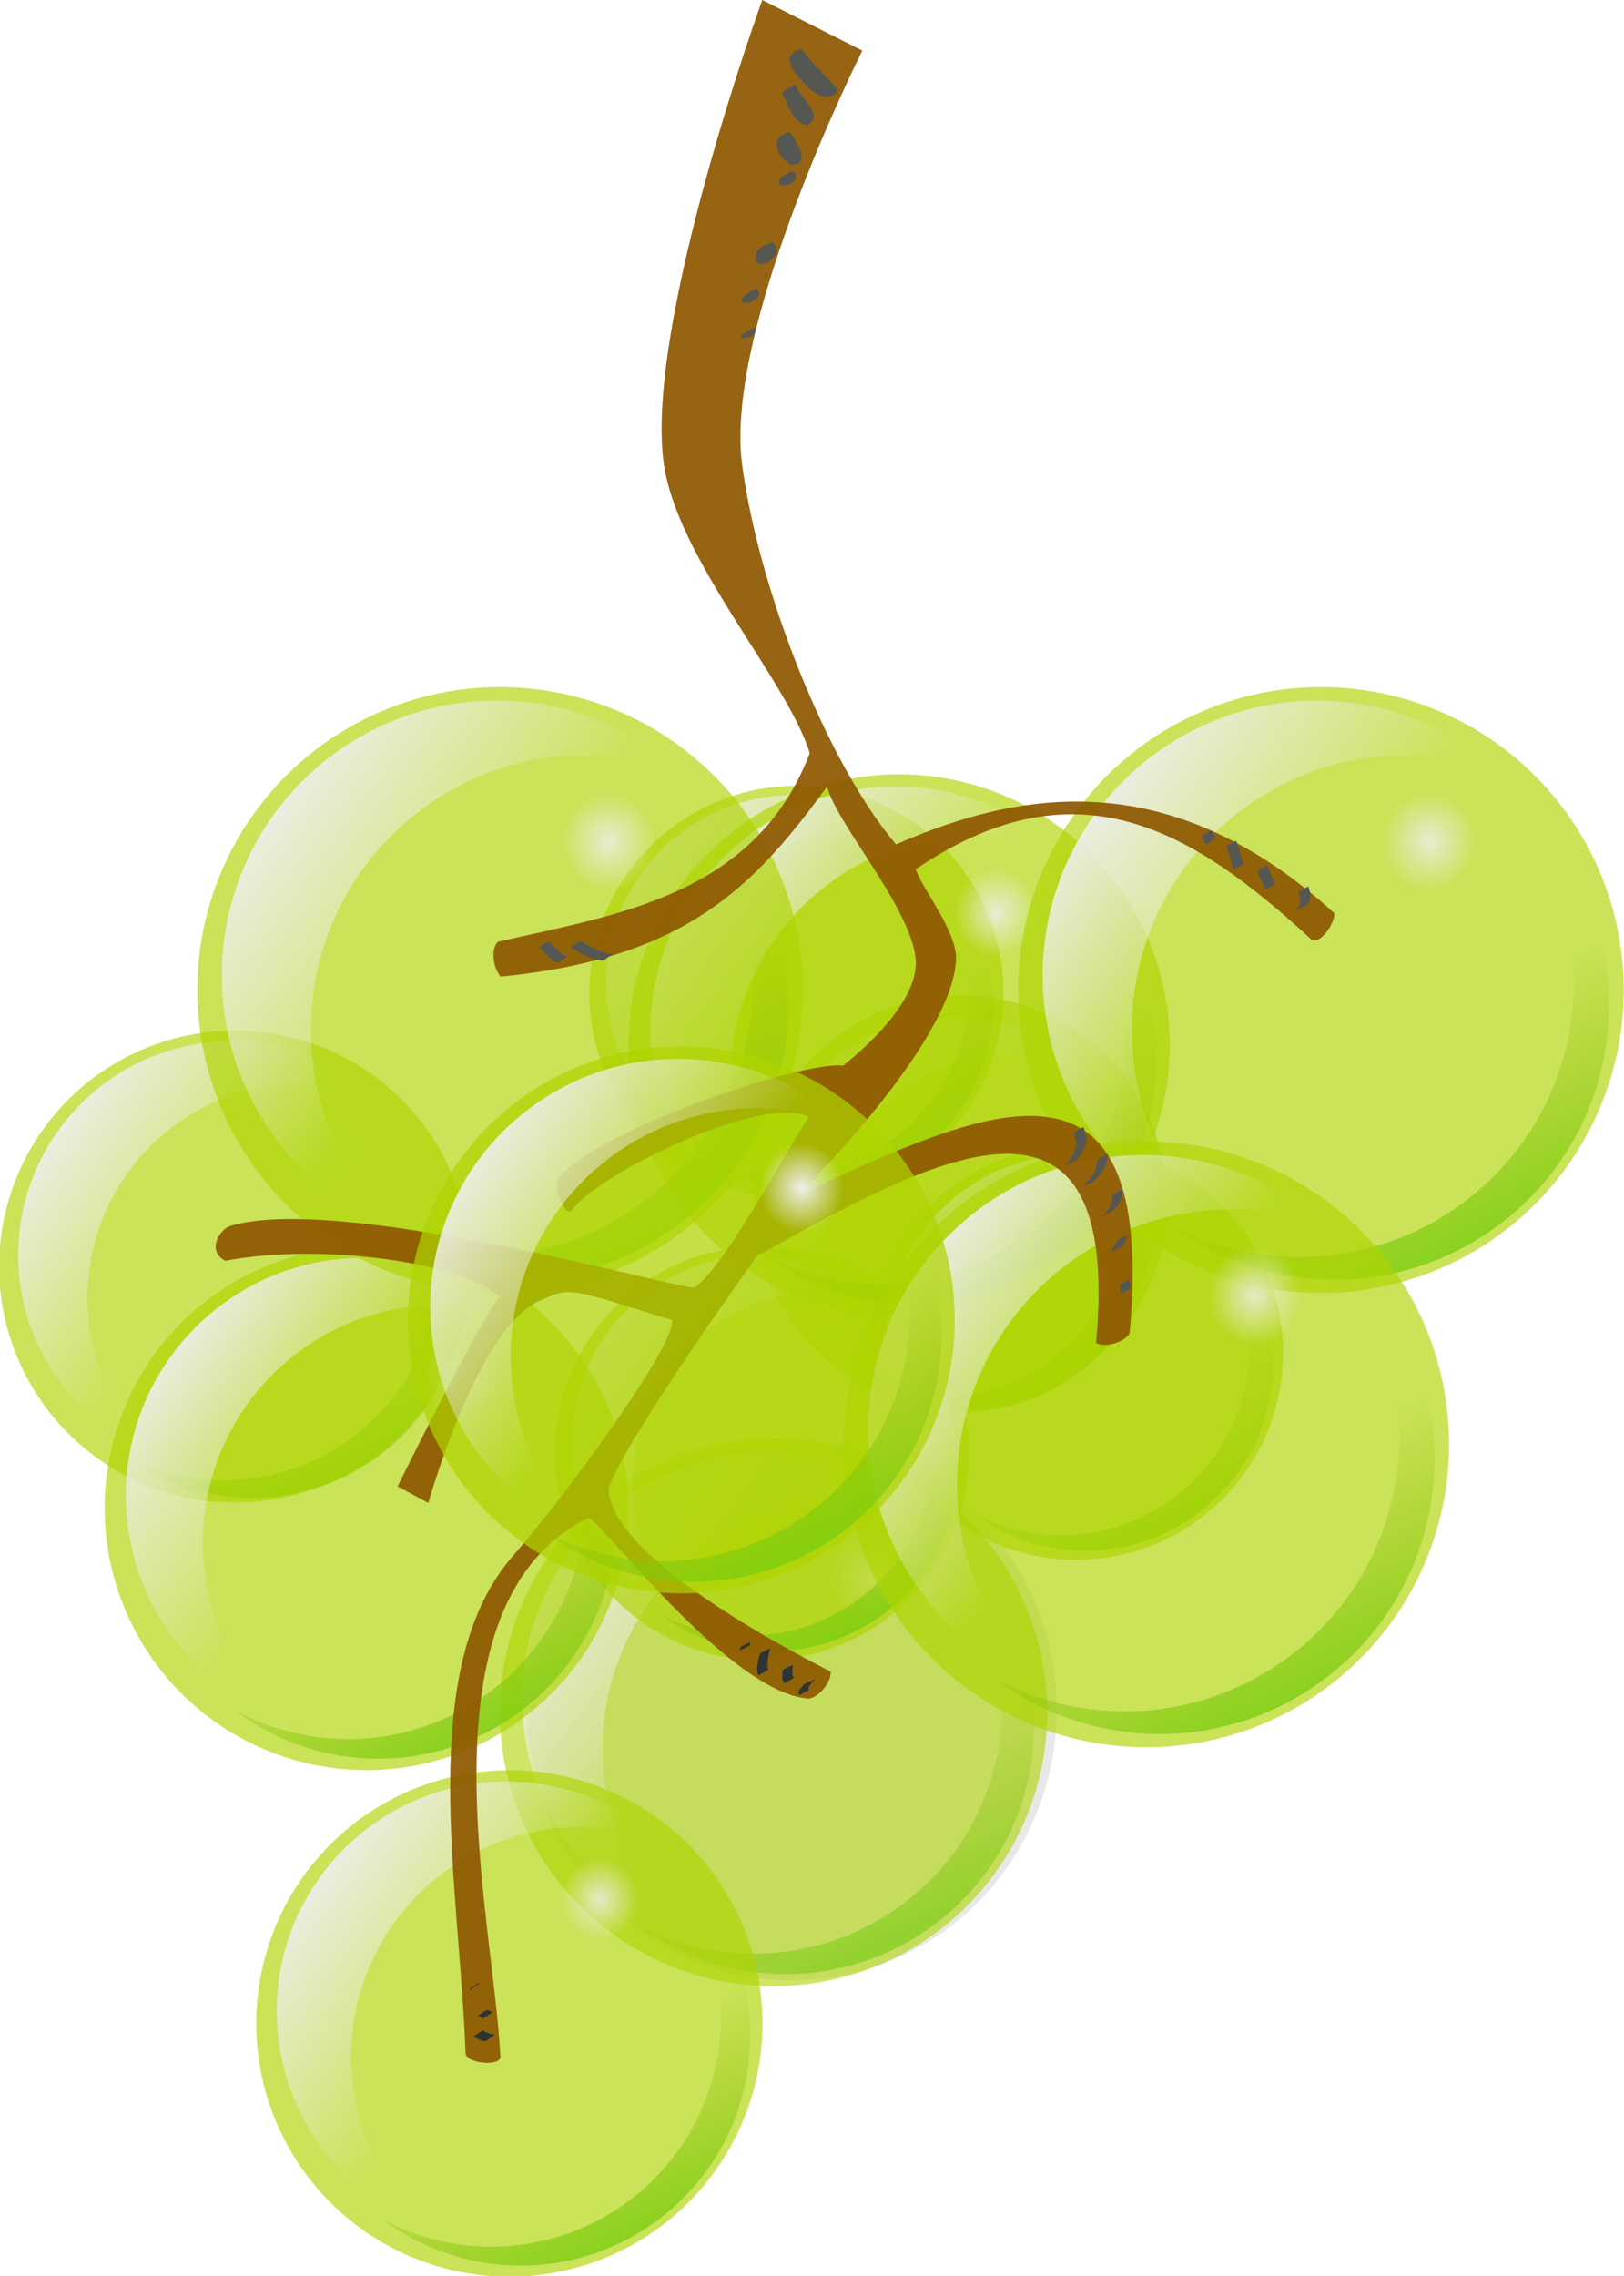 <?xml version="1.0" encoding="UTF-8"?>
<svg
   xmlns:dc="http://purl.org/dc/elements/1.1/"
   xmlns:cc="http://creativecommons.org/ns#"
   xmlns:rdf="http://www.w3.org/1999/02/22-rdf-syntax-ns#"
   xmlns:svg="http://www.w3.org/2000/svg"
   xmlns="http://www.w3.org/2000/svg"
   xmlns:xlink="http://www.w3.org/1999/xlink"
   xmlns:sodipodi="http://sodipodi.sourceforge.net/DTD/sodipodi-0.dtd"
   xmlns:inkscape="http://www.inkscape.org/namespaces/inkscape"
   width="557.903"
   height="781.494"
   id="svg3305"
   sodipodi:version="0.32"
   inkscape:version="0.46"
   version="1.0"
   sodipodi:docname="grapes_green.svg"
   inkscape:output_extension="org.inkscape.output.svg.inkscape"
   inkscape:export-filename="/home/roger/mis-dibujos/open/uploaded/grapes_green.png"
   inkscape:export-xdpi="60"
   inkscape:export-ydpi="60">
  <defs
     id="defs3">
    <radialGradient
       inkscape:collect="always"
       xlink:href="#linearGradient9695"
       id="radialGradient10091"
       gradientUnits="userSpaceOnUse"
       gradientTransform="matrix(1,0,0,1.062,0,-9.085)"
       cx="-306"
       cy="145.362"
       fx="-306"
       fy="145.362"
       r="16" />
    <linearGradient
       inkscape:collect="always"
       xlink:href="#linearGradient9814"
       id="linearGradient10089"
       gradientUnits="userSpaceOnUse"
       gradientTransform="translate(-0.755,0.755)"
       x1="-287.563"
       y1="817.067"
       x2="-330.636"
       y2="724.196" />
    <linearGradient
       inkscape:collect="always"
       xlink:href="#linearGradient4892"
       id="linearGradient10087"
       gradientUnits="userSpaceOnUse"
       gradientTransform="translate(-208.293,-394.636)"
       x1="-238.254"
       y1="1034.704"
       x2="-157.404"
       y2="1093.891" />
    <linearGradient
       inkscape:collect="always"
       xlink:href="#linearGradient9814"
       id="linearGradient10317"
       gradientUnits="userSpaceOnUse"
       gradientTransform="translate(-0.755,0.755)"
       x1="-287.563"
       y1="817.067"
       x2="-330.636"
       y2="724.196" />
    <linearGradient
       inkscape:collect="always"
       xlink:href="#linearGradient4892"
       id="linearGradient10315"
       gradientUnits="userSpaceOnUse"
       gradientTransform="translate(-208.293,-394.636)"
       x1="-238.254"
       y1="1034.704"
       x2="-157.404"
       y2="1093.891" />
    <linearGradient
       inkscape:collect="always"
       xlink:href="#linearGradient9814"
       id="linearGradient10313"
       gradientUnits="userSpaceOnUse"
       gradientTransform="translate(-0.755,0.755)"
       x1="-287.563"
       y1="817.067"
       x2="-330.636"
       y2="724.196" />
    <linearGradient
       inkscape:collect="always"
       xlink:href="#linearGradient4892"
       id="linearGradient10311"
       gradientUnits="userSpaceOnUse"
       gradientTransform="translate(-208.293,-394.636)"
       x1="-238.254"
       y1="1034.704"
       x2="-157.404"
       y2="1093.891" />
    <linearGradient
       inkscape:collect="always"
       xlink:href="#linearGradient9814"
       id="linearGradient10309"
       gradientUnits="userSpaceOnUse"
       gradientTransform="translate(-0.755,0.755)"
       x1="-287.563"
       y1="817.067"
       x2="-330.636"
       y2="724.196" />
    <linearGradient
       inkscape:collect="always"
       xlink:href="#linearGradient4892"
       id="linearGradient10307"
       gradientUnits="userSpaceOnUse"
       gradientTransform="translate(-208.293,-394.636)"
       x1="-238.254"
       y1="1034.704"
       x2="-157.404"
       y2="1093.891" />
    <linearGradient
       inkscape:collect="always"
       xlink:href="#linearGradient9814"
       id="linearGradient10305"
       gradientUnits="userSpaceOnUse"
       gradientTransform="translate(-0.755,0.755)"
       x1="-287.563"
       y1="817.067"
       x2="-330.636"
       y2="724.196" />
    <linearGradient
       inkscape:collect="always"
       xlink:href="#linearGradient4892"
       id="linearGradient10303"
       gradientUnits="userSpaceOnUse"
       gradientTransform="matrix(0.64,0,0,0.64,-88.386,-218.416)"
       x1="-238.254"
       y1="1034.704"
       x2="-157.404"
       y2="1093.891" />
    <radialGradient
       inkscape:collect="always"
       xlink:href="#linearGradient9695"
       id="radialGradient9903"
       gradientUnits="userSpaceOnUse"
       gradientTransform="matrix(1,0,0,1.062,0,-9.085)"
       cx="-306"
       cy="145.362"
       fx="-306"
       fy="145.362"
       r="16" />
    <linearGradient
       inkscape:collect="always"
       xlink:href="#linearGradient9814"
       id="linearGradient9901"
       gradientUnits="userSpaceOnUse"
       gradientTransform="translate(-0.755,0.755)"
       x1="-287.563"
       y1="817.067"
       x2="-330.636"
       y2="724.196" />
    <linearGradient
       inkscape:collect="always"
       xlink:href="#linearGradient4892"
       id="linearGradient9899"
       gradientUnits="userSpaceOnUse"
       gradientTransform="translate(-208.293,-394.636)"
       x1="-238.254"
       y1="1034.704"
       x2="-157.404"
       y2="1093.891" />
    <linearGradient
       inkscape:collect="always"
       xlink:href="#linearGradient9814"
       id="linearGradient10121"
       gradientUnits="userSpaceOnUse"
       gradientTransform="translate(-0.755,0.755)"
       x1="-287.563"
       y1="817.067"
       x2="-330.636"
       y2="724.196" />
    <linearGradient
       inkscape:collect="always"
       xlink:href="#linearGradient4892"
       id="linearGradient10119"
       gradientUnits="userSpaceOnUse"
       gradientTransform="translate(-208.293,-394.636)"
       x1="-238.254"
       y1="1034.704"
       x2="-157.404"
       y2="1093.891" />
    <radialGradient
       inkscape:collect="always"
       xlink:href="#linearGradient9695"
       id="radialGradient10123"
       gradientUnits="userSpaceOnUse"
       gradientTransform="matrix(1,0,0,1.062,0,-9.085)"
       cx="-306"
       cy="145.362"
       fx="-306"
       fy="145.362"
       r="16" />
    <radialGradient
       inkscape:collect="always"
       xlink:href="#linearGradient9695"
       id="radialGradient9881"
       gradientUnits="userSpaceOnUse"
       gradientTransform="matrix(1,0,0,1.062,0,-9.085)"
       cx="-306"
       cy="145.362"
       fx="-306"
       fy="145.362"
       r="16" />
    <linearGradient
       inkscape:collect="always"
       xlink:href="#linearGradient9814"
       id="linearGradient9879"
       gradientUnits="userSpaceOnUse"
       gradientTransform="translate(-0.755,0.755)"
       x1="-287.563"
       y1="817.067"
       x2="-330.636"
       y2="724.196" />
    <linearGradient
       inkscape:collect="always"
       xlink:href="#linearGradient4892"
       id="linearGradient9877"
       gradientUnits="userSpaceOnUse"
       gradientTransform="translate(-208.293,-394.636)"
       x1="-238.254"
       y1="1034.704"
       x2="-157.404"
       y2="1093.891" />
    <radialGradient
       inkscape:collect="always"
       xlink:href="#linearGradient9695"
       id="radialGradient10107"
       gradientUnits="userSpaceOnUse"
       gradientTransform="matrix(1,0,0,1.062,0,-9.085)"
       cx="-306"
       cy="145.362"
       fx="-306"
       fy="145.362"
       r="16" />
    <linearGradient
       inkscape:collect="always"
       xlink:href="#linearGradient9814"
       id="linearGradient10105"
       gradientUnits="userSpaceOnUse"
       gradientTransform="translate(-0.755,0.755)"
       x1="-287.563"
       y1="817.067"
       x2="-330.636"
       y2="724.196" />
    <linearGradient
       inkscape:collect="always"
       xlink:href="#linearGradient4892"
       id="linearGradient10103"
       gradientUnits="userSpaceOnUse"
       gradientTransform="translate(-208.293,-394.636)"
       x1="-238.254"
       y1="1034.704"
       x2="-157.404"
       y2="1093.891" />
    <radialGradient
       inkscape:collect="always"
       xlink:href="#linearGradient9695"
       id="radialGradient10059"
       gradientUnits="userSpaceOnUse"
       gradientTransform="matrix(1,0,0,1.062,0,-9.085)"
       cx="-306"
       cy="145.362"
       fx="-306"
       fy="145.362"
       r="16" />
    <linearGradient
       inkscape:collect="always"
       xlink:href="#linearGradient9814"
       id="linearGradient10057"
       gradientUnits="userSpaceOnUse"
       gradientTransform="translate(-0.755,0.755)"
       x1="-287.563"
       y1="817.067"
       x2="-330.636"
       y2="724.196" />
    <linearGradient
       inkscape:collect="always"
       xlink:href="#linearGradient4892"
       id="linearGradient10055"
       gradientUnits="userSpaceOnUse"
       gradientTransform="translate(-208.293,-394.636)"
       x1="-238.254"
       y1="1034.704"
       x2="-157.404"
       y2="1093.891" />
    <radialGradient
       inkscape:collect="always"
       xlink:href="#linearGradient9695"
       id="radialGradient9865"
       gradientUnits="userSpaceOnUse"
       gradientTransform="matrix(1,0,0,1.062,0,-9.085)"
       cx="-306"
       cy="145.362"
       fx="-306"
       fy="145.362"
       r="16" />
    <linearGradient
       inkscape:collect="always"
       xlink:href="#linearGradient9814"
       id="linearGradient9863"
       gradientUnits="userSpaceOnUse"
       gradientTransform="translate(-0.755,0.755)"
       x1="-287.563"
       y1="817.067"
       x2="-330.636"
       y2="724.196" />
    <linearGradient
       inkscape:collect="always"
       xlink:href="#linearGradient4892"
       id="linearGradient9861"
       gradientUnits="userSpaceOnUse"
       gradientTransform="translate(-208.293,-394.636)"
       x1="-238.254"
       y1="1034.704"
       x2="-157.404"
       y2="1093.891" />
    <radialGradient
       inkscape:collect="always"
       xlink:href="#linearGradient9695"
       id="radialGradient10075"
       gradientUnits="userSpaceOnUse"
       gradientTransform="matrix(1,0,0,1.062,0,-9.085)"
       cx="-306"
       cy="145.362"
       fx="-306"
       fy="145.362"
       r="16" />
    <linearGradient
       inkscape:collect="always"
       xlink:href="#linearGradient9814"
       id="linearGradient10073"
       gradientUnits="userSpaceOnUse"
       gradientTransform="translate(-0.755,0.755)"
       x1="-287.563"
       y1="817.067"
       x2="-330.636"
       y2="724.196" />
    <linearGradient
       inkscape:collect="always"
       xlink:href="#linearGradient4892"
       id="linearGradient10071"
       gradientUnits="userSpaceOnUse"
       gradientTransform="translate(-208.293,-394.636)"
       x1="-238.254"
       y1="1034.704"
       x2="-157.404"
       y2="1093.891" />
    <filter
       inkscape:collect="always"
       id="filter10373">
      <feGaussianBlur
         inkscape:collect="always"
         stdDeviation="6.944"
         id="feGaussianBlur10375" />
    </filter>
    <linearGradient
       id="linearGradient10377">
      <stop
         style="stop-color:#191b21;stop-opacity:0.344;"
         offset="0"
         id="stop10379" />
      <stop
         style="stop-color:#929393;stop-opacity:0;"
         offset="1"
         id="stop10381" />
    </linearGradient>
    <linearGradient
       inkscape:collect="always"
       xlink:href="#linearGradient10377"
       id="linearGradient10466"
       gradientUnits="userSpaceOnUse"
       x1="-266"
       y1="772.362"
       x2="-396"
       y2="628.362" />
    <linearGradient
       inkscape:collect="always"
       id="linearGradient9695">
      <stop
         style="stop-color:#eeeeec;stop-opacity:1;"
         offset="0"
         id="stop9697" />
      <stop
         style="stop-color:#eeeeec;stop-opacity:0;"
         offset="1"
         id="stop9699" />
    </linearGradient>
    <radialGradient
       inkscape:collect="always"
       xlink:href="#linearGradient9695"
       id="radialGradient10464"
       gradientUnits="userSpaceOnUse"
       gradientTransform="matrix(1,0,0,1.062,0,-9.085)"
       cx="-306"
       cy="145.362"
       fx="-306"
       fy="145.362"
       r="16" />
    <filter
       inkscape:collect="always"
       id="filter9838">
      <feGaussianBlur
         inkscape:collect="always"
         stdDeviation="2.735"
         id="feGaussianBlur9840" />
    </filter>
    <linearGradient
       inkscape:collect="always"
       id="linearGradient9814">
      <stop
         style="stop-color:#73d216;stop-opacity:1;"
         offset="0"
         id="stop9816" />
      <stop
         style="stop-color:#99bc00;stop-opacity:0"
         offset="1"
         id="stop9818" />
    </linearGradient>
    <linearGradient
       inkscape:collect="always"
       xlink:href="#linearGradient9814"
       id="linearGradient10462"
       gradientUnits="userSpaceOnUse"
       gradientTransform="translate(-0.755,0.755)"
       x1="-287.563"
       y1="817.067"
       x2="-330.636"
       y2="724.196" />
    <linearGradient
       inkscape:collect="always"
       id="linearGradient4892">
      <stop
         style="stop-color:#eeeeec;stop-opacity:1;"
         offset="0"
         id="stop4894" />
      <stop
         style="stop-color:#eeeeec;stop-opacity:0;"
         offset="1"
         id="stop4896" />
    </linearGradient>
    <linearGradient
       inkscape:collect="always"
       xlink:href="#linearGradient4892"
       id="linearGradient10460"
       gradientUnits="userSpaceOnUse"
       gradientTransform="translate(-208.293,-394.636)"
       x1="-238.254"
       y1="1034.704"
       x2="-157.404"
       y2="1093.891" />
    <inkscape:perspective
       sodipodi:type="inkscape:persp3d"
       inkscape:vp_x="0 : 526.18109 : 1"
       inkscape:vp_y="0 : 1000 : 0"
       inkscape:vp_z="744.09448 : 526.18109 : 1"
       inkscape:persp3d-origin="372.04724 : 350.78739 : 1"
       id="perspective3311" />
  </defs>
  <sodipodi:namedview
     inkscape:document-units="mm"
     id="base"
     pagecolor="#ffffff"
     bordercolor="#666666"
     borderopacity="1.0"
     inkscape:pageopacity="0.0"
     inkscape:pageshadow="2"
     inkscape:zoom="0.35"
     inkscape:cx="64.953884"
     inkscape:cy="407.06482"
     inkscape:current-layer="layer1"
     showgrid="false"
     inkscape:window-width="1272"
     inkscape:window-height="944"
     inkscape:window-x="0"
     inkscape:window-y="0" />
  <g
     inkscape:label="Layer 1"
     inkscape:groupmode="layer"
     id="layer1"
     transform="translate(-143.905,-84.472)">
    <path
       sodipodi:type="arc"
       style="opacity:0.134;fill:#555753;fill-opacity:1;fill-rule:nonzero;stroke:none;stroke-width:12;stroke-linecap:round;stroke-linejoin:bevel;stroke-miterlimit:4;stroke-dasharray:none;stroke-dashoffset:0;stroke-opacity:1;display:inline;enable-background:new"
       id="path10470"
       sodipodi:cx="585"
       sodipodi:cy="899.36218"
       sodipodi:rx="91"
       sodipodi:ry="93"
       d="M 676,899.362 A 91,93 0 1 1 494,899.362 A 91,93 0 1 1 676,899.362 z"
       transform="translate(-169.072,-227.871)" />
    <g
       transform="matrix(0.904,0,0,0.904,732.578,513.049)"
       id="g10077"
       style="opacity:0.92;display:inline;enable-background:new">
      <path
         transform="matrix(0.937,0,0,0.937,-52.708,-574.59)"
         sodipodi:type="arc"
         style="opacity:0.655;fill:#aed400;fill-opacity:1;fill-rule:nonzero;stroke:none;stroke-width:8;stroke-linecap:butt;stroke-linejoin:miter;marker:none;marker-start:none;marker-mid:none;marker-end:none;stroke-miterlimit:4;stroke-dasharray:none;stroke-dashoffset:0;stroke-opacity:1;visibility:visible;display:inline;overflow:visible"
         id="path10079"
         sodipodi:cx="-325"
         sodipodi:cy="801.36218"
         sodipodi:rx="111"
         sodipodi:ry="111"
         d="M -214,801.362 A 111,111 0 1 1 -436,801.362 A 111,111 0 1 1 -214,801.362 z" />
      <path
         id="path10081"
         d="M -357.617,601.739 C -413.19,601.739 -458.293,646.842 -458.293,702.415 C -458.293,745.638 -431.008,782.509 -392.735,796.77 C -412.948,778.353 -425.641,751.849 -425.641,722.369 C -425.641,666.796 -380.538,621.693 -324.965,621.693 C -312.615,621.693 -300.784,623.91 -289.848,627.985 C -307.74,611.683 -331.524,601.739 -357.617,601.739 z"
         style="fill:url(#linearGradient10087);fill-opacity:1;fill-rule:nonzero;stroke:none;stroke-width:8;stroke-linecap:butt;stroke-linejoin:miter;marker:none;marker-start:none;marker-mid:none;marker-end:none;stroke-miterlimit:4;stroke-dasharray:none;stroke-dashoffset:0;stroke-opacity:1;visibility:visible;display:inline;overflow:visible"
         transform="matrix(0.937,0,0,0.937,-23.402,-486.9)" />
      <path
         id="path10083"
         d="M -302.13,625.395 C -301.94,625.631 -301.75,625.858 -301.562,626.096 C -274.185,647.889 -258.933,683.366 -264.69,720.397 C -273.227,775.31 -324.732,812.956 -379.646,804.419 C -391.363,802.598 -402.284,798.79 -412.147,793.441 C -399.278,803.221 -383.882,810.072 -366.799,812.728 C -311.885,821.265 -260.38,783.619 -251.843,728.705 C -245.203,685.995 -266.501,645.367 -302.13,625.395 z"
         style="fill:url(#linearGradient10089);fill-opacity:1;fill-rule:nonzero;stroke:none;stroke-width:8;stroke-linecap:butt;stroke-linejoin:miter;marker:none;marker-start:none;marker-mid:none;marker-end:none;stroke-miterlimit:4;stroke-dasharray:none;stroke-dashoffset:0;stroke-opacity:1;visibility:visible;display:inline;overflow:visible;filter:url(#filter9838)"
         transform="matrix(0.937,0,0,0.937,-23.402,-486.9)" />
      <path
         transform="translate(-14,-20)"
         d="M -290,145.362 A 16,17 0 1 1 -322,145.362 A 16,17 0 1 1 -290,145.362 z"
         sodipodi:ry="17"
         sodipodi:rx="16"
         sodipodi:cy="145.36218"
         sodipodi:cx="-306"
         id="path10085"
         style="opacity:0.813;fill:url(#radialGradient10091);fill-opacity:1;fill-rule:nonzero;stroke:none;stroke-width:1;stroke-linecap:round;stroke-linejoin:bevel;stroke-miterlimit:4;stroke-dasharray:none;stroke-dashoffset:0;stroke-opacity:1"
         sodipodi:type="arc" />
    </g>
    <g
       style="display:inline;enable-background:new"
       id="g10286"
       transform="translate(654.928,14.129)">
      <path
         transform="matrix(0.64,0,0,0.64,26.887,-29.695)"
         sodipodi:type="arc"
         style="opacity:0.655;fill:#aed400;fill-opacity:1;fill-rule:nonzero;stroke:none;stroke-width:8;stroke-linecap:butt;stroke-linejoin:miter;marker:none;marker-start:none;marker-mid:none;marker-end:none;stroke-miterlimit:4;stroke-dasharray:none;stroke-dashoffset:0;stroke-opacity:1;visibility:visible;display:inline;overflow:visible"
         id="path9955"
         sodipodi:cx="-325"
         sodipodi:cy="801.36218"
         sodipodi:rx="111"
         sodipodi:ry="111"
         d="M -214,801.362 A 111,111 0 1 1 -436,801.362 A 111,111 0 1 1 -214,801.362 z" />
      <path
         id="path9957"
         d="M -183.969,419.368 C -219.542,419.368 -248.412,448.238 -248.412,483.811 C -248.412,511.478 -230.947,535.08 -206.448,544.208 C -219.387,532.419 -227.512,515.454 -227.512,496.583 C -227.512,461.011 -198.642,432.14 -163.069,432.14 C -155.164,432.14 -147.59,433.56 -140.59,436.168 C -152.043,425.733 -167.267,419.368 -183.969,419.368 z"
         style="fill:url(#linearGradient10303);fill-opacity:1;fill-rule:nonzero;stroke:none;stroke-width:8;stroke-linecap:butt;stroke-linejoin:miter;marker:none;marker-start:none;marker-mid:none;marker-end:none;stroke-miterlimit:4;stroke-dasharray:none;stroke-dashoffset:0;stroke-opacity:1;visibility:visible;display:inline;overflow:visible" />
      <path
         id="path9959"
         d="M -302.13,625.395 C -301.94,625.631 -301.75,625.858 -301.562,626.096 C -274.185,647.889 -258.933,683.366 -264.69,720.397 C -273.227,775.31 -324.732,812.956 -379.646,804.419 C -391.363,802.598 -402.284,798.79 -412.147,793.441 C -399.278,803.221 -383.882,810.072 -366.799,812.728 C -311.885,821.265 -260.38,783.619 -251.843,728.705 C -245.203,685.995 -266.501,645.367 -302.13,625.395 z"
         style="fill:url(#linearGradient10305);fill-opacity:1;fill-rule:nonzero;stroke:none;stroke-width:8;stroke-linecap:butt;stroke-linejoin:miter;marker:none;marker-start:none;marker-mid:none;marker-end:none;stroke-miterlimit:4;stroke-dasharray:none;stroke-dashoffset:0;stroke-opacity:1;visibility:visible;display:inline;overflow:visible;filter:url(#filter9838)"
         transform="matrix(0.64,0,0,0.64,44.943,34.192)" />
      <g
         style="display:inline"
         id="g9905"
         transform="matrix(0.684,0,0,0.684,6.915,290.743)">
        <path
           transform="matrix(0.937,0,0,0.937,-52.708,-574.59)"
           sodipodi:type="arc"
           style="opacity:0.655;fill:#aed400;fill-opacity:1;fill-rule:nonzero;stroke:none;stroke-width:8;stroke-linecap:butt;stroke-linejoin:miter;marker:none;marker-start:none;marker-mid:none;marker-end:none;stroke-miterlimit:4;stroke-dasharray:none;stroke-dashoffset:0;stroke-opacity:1;visibility:visible;display:inline;overflow:visible"
           id="path9907"
           sodipodi:cx="-325"
           sodipodi:cy="801.36218"
           sodipodi:rx="111"
           sodipodi:ry="111"
           d="M -214,801.362 A 111,111 0 1 1 -436,801.362 A 111,111 0 1 1 -214,801.362 z" />
        <path
           id="path9909"
           d="M -357.617,601.739 C -413.19,601.739 -458.293,646.842 -458.293,702.415 C -458.293,745.638 -431.008,782.509 -392.735,796.77 C -412.948,778.353 -425.641,751.849 -425.641,722.369 C -425.641,666.796 -380.538,621.693 -324.965,621.693 C -312.615,621.693 -300.784,623.91 -289.848,627.985 C -307.74,611.683 -331.524,601.739 -357.617,601.739 z"
           style="fill:url(#linearGradient10307);fill-opacity:1;fill-rule:nonzero;stroke:none;stroke-width:8;stroke-linecap:butt;stroke-linejoin:miter;marker:none;marker-start:none;marker-mid:none;marker-end:none;stroke-miterlimit:4;stroke-dasharray:none;stroke-dashoffset:0;stroke-opacity:1;visibility:visible;display:inline;overflow:visible"
           transform="matrix(0.937,0,0,0.937,-23.402,-486.9)" />
        <path
           id="path9911"
           d="M -302.13,625.395 C -301.94,625.631 -301.75,625.858 -301.562,626.096 C -274.185,647.889 -258.933,683.366 -264.69,720.397 C -273.227,775.31 -324.732,812.956 -379.646,804.419 C -391.363,802.598 -402.284,798.79 -412.147,793.441 C -399.278,803.221 -383.882,810.072 -366.799,812.728 C -311.885,821.265 -260.38,783.619 -251.843,728.705 C -245.203,685.995 -266.501,645.367 -302.13,625.395 z"
           style="fill:url(#linearGradient10309);fill-opacity:1;fill-rule:nonzero;stroke:none;stroke-width:8;stroke-linecap:butt;stroke-linejoin:miter;marker:none;marker-start:none;marker-mid:none;marker-end:none;stroke-miterlimit:4;stroke-dasharray:none;stroke-dashoffset:0;stroke-opacity:1;visibility:visible;display:inline;overflow:visible;filter:url(#filter9838)"
           transform="matrix(0.937,0,0,0.937,-23.402,-486.9)" />
      </g>
      <g
         style="display:inline"
         transform="matrix(0.684,0,0,0.684,-4.935,448.741)"
         id="g9921">
        <path
           d="M -214,801.362 A 111,111 0 1 1 -436,801.362 A 111,111 0 1 1 -214,801.362 z"
           sodipodi:ry="111"
           sodipodi:rx="111"
           sodipodi:cy="801.36218"
           sodipodi:cx="-325"
           id="path9923"
           style="opacity:0.655;fill:#aed400;fill-opacity:1;fill-rule:nonzero;stroke:none;stroke-width:8;stroke-linecap:butt;stroke-linejoin:miter;marker:none;marker-start:none;marker-mid:none;marker-end:none;stroke-miterlimit:4;stroke-dasharray:none;stroke-dashoffset:0;stroke-opacity:1;visibility:visible;display:inline;overflow:visible"
           sodipodi:type="arc"
           transform="matrix(0.937,0,0,0.937,-52.708,-574.59)" />
        <path
           transform="matrix(0.937,0,0,0.937,-23.402,-486.9)"
           style="fill:url(#linearGradient10311);fill-opacity:1;fill-rule:nonzero;stroke:none;stroke-width:8;stroke-linecap:butt;stroke-linejoin:miter;marker:none;marker-start:none;marker-mid:none;marker-end:none;stroke-miterlimit:4;stroke-dasharray:none;stroke-dashoffset:0;stroke-opacity:1;visibility:visible;display:inline;overflow:visible"
           d="M -357.617,601.739 C -413.19,601.739 -458.293,646.842 -458.293,702.415 C -458.293,745.638 -431.008,782.509 -392.735,796.77 C -412.948,778.353 -425.641,751.849 -425.641,722.369 C -425.641,666.796 -380.538,621.693 -324.965,621.693 C -312.615,621.693 -300.784,623.91 -289.848,627.985 C -307.74,611.683 -331.524,601.739 -357.617,601.739 z"
           id="path9925" />
        <path
           transform="matrix(0.937,0,0,0.937,-23.402,-486.9)"
           style="fill:url(#linearGradient10313);fill-opacity:1;fill-rule:nonzero;stroke:none;stroke-width:8;stroke-linecap:butt;stroke-linejoin:miter;marker:none;marker-start:none;marker-mid:none;marker-end:none;stroke-miterlimit:4;stroke-dasharray:none;stroke-dashoffset:0;stroke-opacity:1;visibility:visible;display:inline;overflow:visible;filter:url(#filter9838)"
           d="M -302.13,625.395 C -301.94,625.631 -301.75,625.858 -301.562,626.096 C -274.185,647.889 -258.933,683.366 -264.69,720.397 C -273.227,775.31 -324.732,812.956 -379.646,804.419 C -391.363,802.598 -402.284,798.79 -412.147,793.441 C -399.278,803.221 -383.882,810.072 -366.799,812.728 C -311.885,821.265 -260.38,783.619 -251.843,728.705 C -245.203,685.995 -266.501,645.367 -302.13,625.395 z"
           id="path9927" />
      </g>
      <g
         style="display:inline"
         transform="matrix(0.684,0,0,0.684,102.989,414.217)"
         id="g9937">
        <path
           d="M -214,801.362 A 111,111 0 1 1 -436,801.362 A 111,111 0 1 1 -214,801.362 z"
           sodipodi:ry="111"
           sodipodi:rx="111"
           sodipodi:cy="801.36218"
           sodipodi:cx="-325"
           id="path9939"
           style="opacity:0.655;fill:#aed400;fill-opacity:1;fill-rule:nonzero;stroke:none;stroke-width:8;stroke-linecap:butt;stroke-linejoin:miter;marker:none;marker-start:none;marker-mid:none;marker-end:none;stroke-miterlimit:4;stroke-dasharray:none;stroke-dashoffset:0;stroke-opacity:1;visibility:visible;display:inline;overflow:visible"
           sodipodi:type="arc"
           transform="matrix(0.937,0,0,0.937,-52.708,-574.59)" />
        <path
           transform="matrix(0.937,0,0,0.937,-23.402,-486.9)"
           style="fill:url(#linearGradient10315);fill-opacity:1;fill-rule:nonzero;stroke:none;stroke-width:8;stroke-linecap:butt;stroke-linejoin:miter;marker:none;marker-start:none;marker-mid:none;marker-end:none;stroke-miterlimit:4;stroke-dasharray:none;stroke-dashoffset:0;stroke-opacity:1;visibility:visible;display:inline;overflow:visible"
           d="M -357.617,601.739 C -413.19,601.739 -458.293,646.842 -458.293,702.415 C -458.293,745.638 -431.008,782.509 -392.735,796.77 C -412.948,778.353 -425.641,751.849 -425.641,722.369 C -425.641,666.796 -380.538,621.693 -324.965,621.693 C -312.615,621.693 -300.784,623.91 -289.848,627.985 C -307.74,611.683 -331.524,601.739 -357.617,601.739 z"
           id="path9941" />
        <path
           transform="matrix(0.937,0,0,0.937,-23.402,-486.9)"
           style="fill:url(#linearGradient10317);fill-opacity:1;fill-rule:nonzero;stroke:none;stroke-width:8;stroke-linecap:butt;stroke-linejoin:miter;marker:none;marker-start:none;marker-mid:none;marker-end:none;stroke-miterlimit:4;stroke-dasharray:none;stroke-dashoffset:0;stroke-opacity:1;visibility:visible;display:inline;overflow:visible;filter:url(#filter9838)"
           d="M -302.13,625.395 C -301.94,625.631 -301.75,625.858 -301.562,626.096 C -274.185,647.889 -258.933,683.366 -264.69,720.397 C -273.227,775.31 -324.732,812.956 -379.646,804.419 C -391.363,802.598 -402.284,798.79 -412.147,793.441 C -399.278,803.221 -383.882,810.072 -366.799,812.728 C -311.885,821.265 -260.38,783.619 -251.843,728.705 C -245.203,685.995 -266.501,645.367 -302.13,625.395 z"
           id="path9943" />
      </g>
    </g>
    <g
       style="display:inline;enable-background:new"
       transform="matrix(0.894,0,0,0.894,772.144,285.741)"
       id="g9889">
      <path
         d="M -214,801.362 A 111,111 0 1 1 -436,801.362 A 111,111 0 1 1 -214,801.362 z"
         sodipodi:ry="111"
         sodipodi:rx="111"
         sodipodi:cy="801.36218"
         sodipodi:cx="-325"
         id="path9891"
         style="opacity:0.655;fill:#aed400;fill-opacity:1;fill-rule:nonzero;stroke:none;stroke-width:8;stroke-linecap:butt;stroke-linejoin:miter;marker:none;marker-start:none;marker-mid:none;marker-end:none;stroke-miterlimit:4;stroke-dasharray:none;stroke-dashoffset:0;stroke-opacity:1;visibility:visible;display:inline;overflow:visible"
         sodipodi:type="arc"
         transform="matrix(0.937,0,0,0.937,-52.708,-574.59)" />
      <path
         transform="matrix(0.937,0,0,0.937,-23.402,-486.9)"
         style="fill:url(#linearGradient9899);fill-opacity:1;fill-rule:nonzero;stroke:none;stroke-width:8;stroke-linecap:butt;stroke-linejoin:miter;marker:none;marker-start:none;marker-mid:none;marker-end:none;stroke-miterlimit:4;stroke-dasharray:none;stroke-dashoffset:0;stroke-opacity:1;visibility:visible;display:inline;overflow:visible"
         d="M -357.617,601.739 C -413.19,601.739 -458.293,646.842 -458.293,702.415 C -458.293,745.638 -431.008,782.509 -392.735,796.77 C -412.948,778.353 -425.641,751.849 -425.641,722.369 C -425.641,666.796 -380.538,621.693 -324.965,621.693 C -312.615,621.693 -300.784,623.91 -289.848,627.985 C -307.74,611.683 -331.524,601.739 -357.617,601.739 z"
         id="path9893" />
      <path
         transform="matrix(0.937,0,0,0.937,-23.402,-486.9)"
         style="fill:url(#linearGradient9901);fill-opacity:1;fill-rule:nonzero;stroke:none;stroke-width:8;stroke-linecap:butt;stroke-linejoin:miter;marker:none;marker-start:none;marker-mid:none;marker-end:none;stroke-miterlimit:4;stroke-dasharray:none;stroke-dashoffset:0;stroke-opacity:1;visibility:visible;display:inline;overflow:visible;filter:url(#filter9838)"
         d="M -302.13,625.395 C -301.94,625.631 -301.75,625.858 -301.562,626.096 C -274.185,647.889 -258.933,683.366 -264.69,720.397 C -273.227,775.31 -324.732,812.956 -379.646,804.419 C -391.363,802.598 -402.284,798.79 -412.147,793.441 C -399.278,803.221 -383.882,810.072 -366.799,812.728 C -311.885,821.265 -260.38,783.619 -251.843,728.705 C -245.203,685.995 -266.501,645.367 -302.13,625.395 z"
         id="path9895" />
      <path
         sodipodi:type="arc"
         style="opacity:0.813;fill:url(#radialGradient9903);fill-opacity:1;fill-rule:nonzero;stroke:none;stroke-width:1;stroke-linecap:round;stroke-linejoin:bevel;stroke-miterlimit:4;stroke-dasharray:none;stroke-dashoffset:0;stroke-opacity:1"
         id="path9897"
         sodipodi:cx="-306"
         sodipodi:cy="145.36218"
         sodipodi:rx="16"
         sodipodi:ry="17"
         d="M -290,145.362 A 16,17 0 1 1 -322,145.362 A 16,17 0 1 1 -290,145.362 z"
         transform="translate(-14,-20)" />
    </g>
    <g
       style="display:inline;enable-background:new"
       id="g10109"
       transform="matrix(0.779,0,0,0.779,502.924,382.045)">
      <path
         sodipodi:type="arc"
         style="opacity:0.813;fill:url(#radialGradient10123);fill-opacity:1;fill-rule:nonzero;stroke:none;stroke-width:1;stroke-linecap:round;stroke-linejoin:bevel;stroke-miterlimit:4;stroke-dasharray:none;stroke-dashoffset:0;stroke-opacity:1"
         id="path10117"
         sodipodi:cx="-306"
         sodipodi:cy="145.36218"
         sodipodi:rx="16"
         sodipodi:ry="17"
         d="M -290,145.362 A 16,17 0 1 1 -322,145.362 A 16,17 0 1 1 -290,145.362 z"
         transform="translate(-14,-20)" />
      <path
         d="M -214,801.362 A 111,111 0 1 1 -436,801.362 A 111,111 0 1 1 -214,801.362 z"
         sodipodi:ry="111"
         sodipodi:rx="111"
         sodipodi:cy="801.36218"
         sodipodi:cx="-325"
         id="path10111"
         style="opacity:0.655;fill:#aed400;fill-opacity:1;fill-rule:nonzero;stroke:none;stroke-width:8;stroke-linecap:butt;stroke-linejoin:miter;marker:none;marker-start:none;marker-mid:none;marker-end:none;stroke-miterlimit:4;stroke-dasharray:none;stroke-dashoffset:0;stroke-opacity:1;visibility:visible;display:inline;overflow:visible"
         sodipodi:type="arc"
         transform="matrix(0.937,0,0,0.937,-52.708,-574.59)" />
      <path
         transform="matrix(0.937,0,0,0.937,-23.402,-486.9)"
         style="fill:url(#linearGradient10119);fill-opacity:1;fill-rule:nonzero;stroke:none;stroke-width:8;stroke-linecap:butt;stroke-linejoin:miter;marker:none;marker-start:none;marker-mid:none;marker-end:none;stroke-miterlimit:4;stroke-dasharray:none;stroke-dashoffset:0;stroke-opacity:1;visibility:visible;display:inline;overflow:visible"
         d="M -357.617,601.739 C -413.19,601.739 -458.293,646.842 -458.293,702.415 C -458.293,745.638 -431.008,782.509 -392.735,796.77 C -412.948,778.353 -425.641,751.849 -425.641,722.369 C -425.641,666.796 -380.538,621.693 -324.965,621.693 C -312.615,621.693 -300.784,623.91 -289.848,627.985 C -307.74,611.683 -331.524,601.739 -357.617,601.739 z"
         id="path10113" />
      <path
         transform="matrix(0.937,0,0,0.937,-20.834,-484.332)"
         style="fill:url(#linearGradient10121);fill-opacity:1;fill-rule:nonzero;stroke:none;stroke-width:8;stroke-linecap:butt;stroke-linejoin:miter;marker:none;marker-start:none;marker-mid:none;marker-end:none;stroke-miterlimit:4;stroke-dasharray:none;stroke-dashoffset:0;stroke-opacity:1;visibility:visible;display:inline;overflow:visible;filter:url(#filter9838)"
         d="M -302.13,625.395 C -301.94,625.631 -301.75,625.858 -301.562,626.096 C -274.185,647.889 -258.933,683.366 -264.69,720.397 C -273.227,775.31 -324.732,812.956 -379.646,804.419 C -391.363,802.598 -402.284,798.79 -412.147,793.441 C -399.278,803.221 -383.882,810.072 -366.799,812.728 C -311.885,821.265 -260.38,783.619 -251.843,728.705 C -245.203,685.995 -266.501,645.367 -302.13,625.395 z"
         id="path10115" />
    </g>
    <g
       style="display:inline;enable-background:new"
       transform="translate(954.928,248.129)"
       id="g9867">
      <path
         transform="matrix(0.937,0,0,0.937,-52.708,-574.59)"
         sodipodi:type="arc"
         style="opacity:0.655;fill:#aed400;fill-opacity:1;fill-rule:nonzero;stroke:none;stroke-width:8;stroke-linecap:butt;stroke-linejoin:miter;marker:none;marker-start:none;marker-mid:none;marker-end:none;stroke-miterlimit:4;stroke-dasharray:none;stroke-dashoffset:0;stroke-opacity:1;visibility:visible;display:inline;overflow:visible"
         id="path9869"
         sodipodi:cx="-325"
         sodipodi:cy="801.36218"
         sodipodi:rx="111"
         sodipodi:ry="111"
         d="M -214,801.362 A 111,111 0 1 1 -436,801.362 A 111,111 0 1 1 -214,801.362 z" />
      <path
         id="path9871"
         d="M -357.617,601.739 C -413.19,601.739 -458.293,646.842 -458.293,702.415 C -458.293,745.638 -431.008,782.509 -392.735,796.77 C -412.948,778.353 -425.641,751.849 -425.641,722.369 C -425.641,666.796 -380.538,621.693 -324.965,621.693 C -312.615,621.693 -300.784,623.91 -289.848,627.985 C -307.74,611.683 -331.524,601.739 -357.617,601.739 z"
         style="fill:url(#linearGradient9877);fill-opacity:1;fill-rule:nonzero;stroke:none;stroke-width:8;stroke-linecap:butt;stroke-linejoin:miter;marker:none;marker-start:none;marker-mid:none;marker-end:none;stroke-miterlimit:4;stroke-dasharray:none;stroke-dashoffset:0;stroke-opacity:1;visibility:visible;display:inline;overflow:visible"
         transform="matrix(0.937,0,0,0.937,-23.402,-486.9)" />
      <path
         id="path9873"
         d="M -302.13,625.395 C -301.94,625.631 -301.75,625.858 -301.562,626.096 C -274.185,647.889 -258.933,683.366 -264.69,720.397 C -273.227,775.31 -324.732,812.956 -379.646,804.419 C -391.363,802.598 -402.284,798.79 -412.147,793.441 C -399.278,803.221 -383.882,810.072 -366.799,812.728 C -311.885,821.265 -260.38,783.619 -251.843,728.705 C -245.203,685.995 -266.501,645.367 -302.13,625.395 z"
         style="fill:url(#linearGradient9879);fill-opacity:1;fill-rule:nonzero;stroke:none;stroke-width:8;stroke-linecap:butt;stroke-linejoin:miter;marker:none;marker-start:none;marker-mid:none;marker-end:none;stroke-miterlimit:4;stroke-dasharray:none;stroke-dashoffset:0;stroke-opacity:1;visibility:visible;display:inline;overflow:visible;filter:url(#filter9838)"
         transform="matrix(0.937,0,0,0.937,-23.402,-486.9)" />
      <path
         transform="translate(-14,-20)"
         d="M -290,145.362 A 16,17 0 1 1 -322,145.362 A 16,17 0 1 1 -290,145.362 z"
         sodipodi:ry="17"
         sodipodi:rx="16"
         sodipodi:cy="145.36218"
         sodipodi:cx="-306"
         id="path9875"
         style="opacity:0.813;fill:url(#radialGradient9881);fill-opacity:1;fill-rule:nonzero;stroke:none;stroke-width:1;stroke-linecap:round;stroke-linejoin:bevel;stroke-miterlimit:4;stroke-dasharray:none;stroke-dashoffset:0;stroke-opacity:1"
         sodipodi:type="arc" />
    </g>
    <g
       style="display:inline;enable-background:new"
       transform="matrix(0.865,0,0,0.865,578.839,449.817)"
       id="g10093">
      <path
         transform="matrix(0.937,0,0,0.937,-52.708,-574.59)"
         sodipodi:type="arc"
         style="opacity:0.655;fill:#aed400;fill-opacity:1;fill-rule:nonzero;stroke:none;stroke-width:8;stroke-linecap:butt;stroke-linejoin:miter;marker:none;marker-start:none;marker-mid:none;marker-end:none;stroke-miterlimit:4;stroke-dasharray:none;stroke-dashoffset:0;stroke-opacity:1;visibility:visible;display:inline;overflow:visible"
         id="path10095"
         sodipodi:cx="-325"
         sodipodi:cy="801.36218"
         sodipodi:rx="111"
         sodipodi:ry="111"
         d="M -214,801.362 A 111,111 0 1 1 -436,801.362 A 111,111 0 1 1 -214,801.362 z" />
      <path
         id="path10097"
         d="M -357.617,601.739 C -413.19,601.739 -458.293,646.842 -458.293,702.415 C -458.293,745.638 -431.008,782.509 -392.735,796.77 C -412.948,778.353 -425.641,751.849 -425.641,722.369 C -425.641,666.796 -380.538,621.693 -324.965,621.693 C -312.615,621.693 -300.784,623.91 -289.848,627.985 C -307.74,611.683 -331.524,601.739 -357.617,601.739 z"
         style="fill:url(#linearGradient10103);fill-opacity:1;fill-rule:nonzero;stroke:none;stroke-width:8;stroke-linecap:butt;stroke-linejoin:miter;marker:none;marker-start:none;marker-mid:none;marker-end:none;stroke-miterlimit:4;stroke-dasharray:none;stroke-dashoffset:0;stroke-opacity:1;visibility:visible;display:inline;overflow:visible"
         transform="matrix(0.937,0,0,0.937,-23.402,-486.9)" />
      <path
         id="path10099"
         d="M -302.13,625.395 C -301.94,625.631 -301.75,625.858 -301.562,626.096 C -274.185,647.889 -258.933,683.366 -264.69,720.397 C -273.227,775.31 -324.732,812.956 -379.646,804.419 C -391.363,802.598 -402.284,798.79 -412.147,793.441 C -399.278,803.221 -383.882,810.072 -366.799,812.728 C -311.885,821.265 -260.38,783.619 -251.843,728.705 C -245.203,685.995 -266.501,645.367 -302.13,625.395 z"
         style="fill:url(#linearGradient10105);fill-opacity:1;fill-rule:nonzero;stroke:none;stroke-width:8;stroke-linecap:butt;stroke-linejoin:miter;marker:none;marker-start:none;marker-mid:none;marker-end:none;stroke-miterlimit:4;stroke-dasharray:none;stroke-dashoffset:0;stroke-opacity:1;visibility:visible;display:inline;overflow:visible;filter:url(#filter9838)"
         transform="matrix(0.937,0,0,0.937,-23.402,-486.9)" />
      <path
         transform="translate(-14,-20)"
         d="M -290,145.362 A 16,17 0 1 1 -322,145.362 A 16,17 0 1 1 -290,145.362 z"
         sodipodi:ry="17"
         sodipodi:rx="16"
         sodipodi:cy="145.36218"
         sodipodi:cx="-306"
         id="path10101"
         style="opacity:0.813;fill:url(#radialGradient10107);fill-opacity:1;fill-rule:nonzero;stroke:none;stroke-width:1;stroke-linecap:round;stroke-linejoin:bevel;stroke-miterlimit:4;stroke-dasharray:none;stroke-dashoffset:0;stroke-opacity:1"
         sodipodi:type="arc" />
    </g>
    <g
       style="display:inline;enable-background:new"
       id="g10045"
       transform="matrix(0.836,0,0,0.836,617.534,631.893)">
      <path
         d="M -214,801.362 A 111,111 0 1 1 -436,801.362 A 111,111 0 1 1 -214,801.362 z"
         sodipodi:ry="111"
         sodipodi:rx="111"
         sodipodi:cy="801.36218"
         sodipodi:cx="-325"
         id="path10047"
         style="opacity:0.655;fill:#aed400;fill-opacity:1;fill-rule:nonzero;stroke:none;stroke-width:8;stroke-linecap:butt;stroke-linejoin:miter;marker:none;marker-start:none;marker-mid:none;marker-end:none;stroke-miterlimit:4;stroke-dasharray:none;stroke-dashoffset:0;stroke-opacity:1;visibility:visible;display:inline;overflow:visible"
         sodipodi:type="arc"
         transform="matrix(0.937,0,0,0.937,-52.708,-574.59)" />
      <path
         transform="matrix(0.937,0,0,0.937,-23.402,-486.9)"
         style="fill:url(#linearGradient10055);fill-opacity:1;fill-rule:nonzero;stroke:none;stroke-width:8;stroke-linecap:butt;stroke-linejoin:miter;marker:none;marker-start:none;marker-mid:none;marker-end:none;stroke-miterlimit:4;stroke-dasharray:none;stroke-dashoffset:0;stroke-opacity:1;visibility:visible;display:inline;overflow:visible"
         d="M -357.617,601.739 C -413.19,601.739 -458.293,646.842 -458.293,702.415 C -458.293,745.638 -431.008,782.509 -392.735,796.77 C -412.948,778.353 -425.641,751.849 -425.641,722.369 C -425.641,666.796 -380.538,621.693 -324.965,621.693 C -312.615,621.693 -300.784,623.91 -289.848,627.985 C -307.74,611.683 -331.524,601.739 -357.617,601.739 z"
         id="path10049" />
      <path
         transform="matrix(0.937,0,0,0.937,-23.402,-486.9)"
         style="fill:url(#linearGradient10057);fill-opacity:1;fill-rule:nonzero;stroke:none;stroke-width:8;stroke-linecap:butt;stroke-linejoin:miter;marker:none;marker-start:none;marker-mid:none;marker-end:none;stroke-miterlimit:4;stroke-dasharray:none;stroke-dashoffset:0;stroke-opacity:1;visibility:visible;display:inline;overflow:visible;filter:url(#filter9838)"
         d="M -302.13,625.395 C -301.94,625.631 -301.75,625.858 -301.562,626.096 C -274.185,647.889 -258.933,683.366 -264.69,720.397 C -273.227,775.31 -324.732,812.956 -379.646,804.419 C -391.363,802.598 -402.284,798.79 -412.147,793.441 C -399.278,803.221 -383.882,810.072 -366.799,812.728 C -311.885,821.265 -260.38,783.619 -251.843,728.705 C -245.203,685.995 -266.501,645.367 -302.13,625.395 z"
         id="path10051" />
      <path
         sodipodi:type="arc"
         style="opacity:0.813;fill:url(#radialGradient10059);fill-opacity:1;fill-rule:nonzero;stroke:none;stroke-width:1;stroke-linecap:round;stroke-linejoin:bevel;stroke-miterlimit:4;stroke-dasharray:none;stroke-dashoffset:0;stroke-opacity:1"
         id="path10053"
         sodipodi:cx="-306"
         sodipodi:cy="145.36218"
         sodipodi:rx="16"
         sodipodi:ry="17"
         d="M -290,145.362 A 16,17 0 1 1 -322,145.362 A 16,17 0 1 1 -290,145.362 z"
         transform="translate(-14,-20)" />
    </g>
    <g
       style="display:inline;enable-background:new"
       id="g9851"
       transform="translate(672.928,248.129)">
      <path
         d="M -214,801.362 A 111,111 0 1 1 -436,801.362 A 111,111 0 1 1 -214,801.362 z"
         sodipodi:ry="111"
         sodipodi:rx="111"
         sodipodi:cy="801.36218"
         sodipodi:cx="-325"
         id="path9853"
         style="opacity:0.655;fill:#aed400;fill-opacity:1;fill-rule:nonzero;stroke:none;stroke-width:8;stroke-linecap:butt;stroke-linejoin:miter;marker:none;marker-start:none;marker-mid:none;marker-end:none;stroke-miterlimit:4;stroke-dasharray:none;stroke-dashoffset:0;stroke-opacity:1;visibility:visible;display:inline;overflow:visible"
         sodipodi:type="arc"
         transform="matrix(0.937,0,0,0.937,-52.708,-574.59)" />
      <path
         transform="matrix(0.937,0,0,0.937,-23.402,-486.9)"
         style="fill:url(#linearGradient9861);fill-opacity:1;fill-rule:nonzero;stroke:none;stroke-width:8;stroke-linecap:butt;stroke-linejoin:miter;marker:none;marker-start:none;marker-mid:none;marker-end:none;stroke-miterlimit:4;stroke-dasharray:none;stroke-dashoffset:0;stroke-opacity:1;visibility:visible;display:inline;overflow:visible"
         d="M -357.617,601.739 C -413.19,601.739 -458.293,646.842 -458.293,702.415 C -458.293,745.638 -431.008,782.509 -392.735,796.77 C -412.948,778.353 -425.641,751.849 -425.641,722.369 C -425.641,666.796 -380.538,621.693 -324.965,621.693 C -312.615,621.693 -300.784,623.91 -289.848,627.985 C -307.74,611.683 -331.524,601.739 -357.617,601.739 z"
         id="path9855" />
      <path
         transform="matrix(0.937,0,0,0.937,-23.402,-486.9)"
         style="fill:url(#linearGradient9863);fill-opacity:1;fill-rule:nonzero;stroke:none;stroke-width:8;stroke-linecap:butt;stroke-linejoin:miter;marker:none;marker-start:none;marker-mid:none;marker-end:none;stroke-miterlimit:4;stroke-dasharray:none;stroke-dashoffset:0;stroke-opacity:1;visibility:visible;display:inline;overflow:visible;filter:url(#filter9838)"
         d="M -302.13,625.395 C -301.94,625.631 -301.75,625.858 -301.562,626.096 C -274.185,647.889 -258.933,683.366 -264.69,720.397 C -273.227,775.31 -324.732,812.956 -379.646,804.419 C -391.363,802.598 -402.284,798.79 -412.147,793.441 C -399.278,803.221 -383.882,810.072 -366.799,812.728 C -311.885,821.265 -260.38,783.619 -251.843,728.705 C -245.203,685.995 -266.501,645.367 -302.13,625.395 z"
         id="path9857" />
      <path
         sodipodi:type="arc"
         style="opacity:0.813;fill:url(#radialGradient9865);fill-opacity:1;fill-rule:nonzero;stroke:none;stroke-width:1;stroke-linecap:round;stroke-linejoin:bevel;stroke-miterlimit:4;stroke-dasharray:none;stroke-dashoffset:0;stroke-opacity:1"
         id="path9859"
         sodipodi:cx="-306"
         sodipodi:cy="145.36218"
         sodipodi:rx="16"
         sodipodi:ry="17"
         d="M -290,145.362 A 16,17 0 1 1 -322,145.362 A 16,17 0 1 1 -290,145.362 z"
         transform="translate(-14,-20)" />
    </g>
    <g
       style="display:inline;enable-background:new"
       id="g10061"
       transform="translate(894.928,404.129)">
      <path
         d="M -214,801.362 A 111,111 0 1 1 -436,801.362 A 111,111 0 1 1 -214,801.362 z"
         sodipodi:ry="111"
         sodipodi:rx="111"
         sodipodi:cy="801.36218"
         sodipodi:cx="-325"
         id="path10063"
         style="opacity:0.655;fill:#aed400;fill-opacity:1;fill-rule:nonzero;stroke:none;stroke-width:8;stroke-linecap:butt;stroke-linejoin:miter;marker:none;marker-start:none;marker-mid:none;marker-end:none;stroke-miterlimit:4;stroke-dasharray:none;stroke-dashoffset:0;stroke-opacity:1;visibility:visible;display:inline;overflow:visible"
         sodipodi:type="arc"
         transform="matrix(0.937,0,0,0.937,-52.708,-574.59)" />
      <path
         transform="matrix(0.937,0,0,0.937,-23.402,-486.9)"
         style="fill:url(#linearGradient10071);fill-opacity:1;fill-rule:nonzero;stroke:none;stroke-width:8;stroke-linecap:butt;stroke-linejoin:miter;marker:none;marker-start:none;marker-mid:none;marker-end:none;stroke-miterlimit:4;stroke-dasharray:none;stroke-dashoffset:0;stroke-opacity:1;visibility:visible;display:inline;overflow:visible"
         d="M -357.617,601.739 C -413.19,601.739 -458.293,646.842 -458.293,702.415 C -458.293,745.638 -431.008,782.509 -392.735,796.77 C -412.948,778.353 -425.641,751.849 -425.641,722.369 C -425.641,666.796 -380.538,621.693 -324.965,621.693 C -312.615,621.693 -300.784,623.91 -289.848,627.985 C -307.74,611.683 -331.524,601.739 -357.617,601.739 z"
         id="path10065" />
      <path
         transform="matrix(0.937,0,0,0.937,-23.402,-486.9)"
         style="fill:url(#linearGradient10073);fill-opacity:1;fill-rule:nonzero;stroke:none;stroke-width:8;stroke-linecap:butt;stroke-linejoin:miter;marker:none;marker-start:none;marker-mid:none;marker-end:none;stroke-miterlimit:4;stroke-dasharray:none;stroke-dashoffset:0;stroke-opacity:1;visibility:visible;display:inline;overflow:visible;filter:url(#filter9838)"
         d="M -302.13,625.395 C -301.94,625.631 -301.75,625.858 -301.562,626.096 C -274.185,647.889 -258.933,683.366 -264.69,720.397 C -273.227,775.31 -324.732,812.956 -379.646,804.419 C -391.363,802.598 -402.284,798.79 -412.147,793.441 C -399.278,803.221 -383.882,810.072 -366.799,812.728 C -311.885,821.265 -260.38,783.619 -251.843,728.705 C -245.203,685.995 -266.501,645.367 -302.13,625.395 z"
         id="path10067" />
      <path
         sodipodi:type="arc"
         style="opacity:0.813;fill:url(#radialGradient10075);fill-opacity:1;fill-rule:nonzero;stroke:none;stroke-width:1;stroke-linecap:round;stroke-linejoin:bevel;stroke-miterlimit:4;stroke-dasharray:none;stroke-dashoffset:0;stroke-opacity:1"
         id="path10069"
         sodipodi:cx="-306"
         sodipodi:cy="145.36218"
         sodipodi:rx="16"
         sodipodi:ry="17"
         d="M -290,145.362 A 16,17 0 1 1 -322,145.362 A 16,17 0 1 1 -290,145.362 z"
         transform="translate(-14,-20)" />
    </g>
    <path
       sodipodi:nodetypes="csccccscsscccccccccssccccccccccsccccscc"
       id="path10195"
       d="M 405.772,84.472 C 405.772,84.472 365.686,194.669 371.834,242.879 C 376.09,276.242 414.316,317.731 422.084,343.097 C 403.396,392.175 355.121,398.582 315.022,407.847 C 312.292,410.195 313.414,417.238 315.928,419.816 C 379.226,413.543 402.736,389.255 428.022,354.566 C 431.37,367.431 456.572,395.852 458.428,413.441 C 459.83,426.727 443.968,442.011 433.553,450.379 C 421.025,448.536 350.912,471.305 335.897,488.879 C 333.56,491.614 338.153,502.92 340.303,500.035 C 349.9,487.156 405.288,460.167 421.741,467.91 C 412.77,482.341 390.717,522.398 382.209,526.629 C 372.551,525.915 259.452,494.222 222.928,505.472 C 219.484,506.533 214.658,514.016 221.334,517.379 C 255.373,510.952 303.681,518.261 315.584,529.879 C 309.871,535.451 280.491,594.847 280.491,594.847 L 291.053,600.535 C 291.053,600.535 307.358,542.256 328.303,531.566 C 340.467,526.239 337.505,526.322 374.741,537.722 C 376.466,545.942 337.681,598.696 320.397,618.379 C 286.37,657.127 301.706,731.014 303.834,789.472 C 303.966,793.075 316.126,794.157 315.803,790.566 C 313.491,743.062 286.119,635.15 346.216,605.545 C 354.02,611.228 395.265,665.614 421.622,667.732 C 425.209,667.384 429.595,662.038 429.247,658.451 C 398.452,642.716 353.341,615.706 352.966,595.545 C 358.332,579.151 404.616,514.816 404.616,514.816 L 405.022,515.16 C 466.956,480.35 529.474,447.877 520.428,545.597 C 523.576,547.343 530.214,545.433 531.959,542.285 C 541.618,436.856 482.032,465.181 418.022,494.91 C 418.022,494.91 470.649,443.376 472.334,414.254 C 472.897,404.53 461.091,390.349 458.489,382.935 C 514.14,345.156 553.867,369.812 594.334,407.004 C 597.231,409.14 602.518,401.628 602.303,398.035 C 547.674,348.473 497.251,354.414 451.741,374.41 C 428.356,346.966 404.702,287.88 398.84,243.992 C 392.492,196.463 440.149,101.853 440.149,101.853 L 405.772,84.472 z"
       style="opacity:0.93;fill:#8f5902;fill-opacity:1;fill-rule:evenodd;stroke:none;stroke-width:12;stroke-linecap:butt;stroke-linejoin:miter;stroke-miterlimit:4;stroke-dasharray:none;stroke-opacity:1;display:inline;enable-background:new" />
    <g
       style="display:inline;enable-background:new"
       id="g10433"
       transform="translate(206.928,-9.871)">
      <g
         transform="matrix(0.904,0,0,0.904,49.65,384.92)"
         id="g9845" />
      <g
         id="g10453"
         transform="translate(444,4)">
        <path
           transform="matrix(0.846,0,0,0.846,2.013,-134.396)"
           sodipodi:type="arc"
           style="opacity:0.722;fill:#aed400;fill-opacity:1;fill-rule:nonzero;stroke:none;stroke-width:8;stroke-linecap:butt;stroke-linejoin:miter;marker:none;marker-start:none;marker-mid:none;marker-end:none;stroke-miterlimit:4;stroke-dasharray:none;stroke-dashoffset:0;stroke-opacity:1;visibility:visible;display:inline;overflow:visible"
           id="path9646"
           sodipodi:cx="-325"
           sodipodi:cy="801.36218"
           sodipodi:rx="111"
           sodipodi:ry="111"
           d="M -214,801.362 A 111,111 0 1 1 -436,801.362 A 111,111 0 1 1 -214,801.362 z" />
        <path
           id="path9648"
           d="M -357.617,601.739 C -413.19,601.739 -458.293,646.842 -458.293,702.415 C -458.293,745.638 -431.008,782.509 -392.735,796.77 C -412.948,778.353 -425.641,751.849 -425.641,722.369 C -425.641,666.796 -380.538,621.693 -324.965,621.693 C -312.615,621.693 -300.784,623.91 -289.848,627.985 C -307.74,611.683 -331.524,601.739 -357.617,601.739 z"
           style="fill:url(#linearGradient10460);fill-opacity:1;fill-rule:nonzero;stroke:none;stroke-width:8;stroke-linecap:butt;stroke-linejoin:miter;marker:none;marker-start:none;marker-mid:none;marker-end:none;stroke-miterlimit:4;stroke-dasharray:none;stroke-dashoffset:0;stroke-opacity:1;visibility:visible;display:inline;overflow:visible"
           transform="matrix(0.846,0,0,0.846,28.499,-55.141)" />
        <path
           id="path9807"
           d="M -302.13,625.395 C -301.94,625.631 -301.75,625.858 -301.562,626.096 C -274.185,647.889 -258.933,683.366 -264.69,720.397 C -273.227,775.31 -324.732,812.956 -379.646,804.419 C -391.363,802.598 -402.284,798.79 -412.147,793.441 C -399.278,803.221 -383.882,810.072 -366.799,812.728 C -311.885,821.265 -260.38,783.619 -251.843,728.705 C -245.203,685.995 -266.501,645.367 -302.13,625.395 z"
           style="fill:url(#linearGradient10462);fill-opacity:1;fill-rule:nonzero;stroke:none;stroke-width:8;stroke-linecap:butt;stroke-linejoin:miter;marker:none;marker-start:none;marker-mid:none;marker-end:none;stroke-miterlimit:4;stroke-dasharray:none;stroke-dashoffset:0;stroke-opacity:1;visibility:visible;display:inline;overflow:visible;filter:url(#filter9838)"
           transform="matrix(0.846,0,0,0.846,28.499,-55.141)" />
        <path
           transform="matrix(0.904,0,0,0.904,44.997,366.844)"
           d="M -290,145.362 A 16,17 0 1 1 -322,145.362 A 16,17 0 1 1 -290,145.362 z"
           sodipodi:ry="17"
           sodipodi:rx="16"
           sodipodi:cy="145.36218"
           sodipodi:cx="-306"
           id="path9693"
           style="opacity:1;fill:url(#radialGradient10464);fill-opacity:1;fill-rule:nonzero;stroke:none;stroke-width:1;stroke-linecap:round;stroke-linejoin:bevel;stroke-miterlimit:4;stroke-dasharray:none;stroke-dashoffset:0;stroke-opacity:1;display:inline"
           sodipodi:type="arc" />
        <!--path
           sodipodi:type="arc"
           style="opacity:0.93000034;fill:none;fill-opacity:1;fill-rule:nonzero;stroke:url(#linearGradient10466);stroke-width:12;stroke-linecap:round;stroke-linejoin:bevel;stroke-miterlimit:4;stroke-dasharray:none;stroke-dashoffset:0;stroke-opacity:1;filter:url(#filter10373)"
           id="path10339"
           sodipodi:cx="-332"
           sodipodi:cy="682.36218"
           sodipodi:rx="94"
           sodipodi:ry="94"
           d="M -238,682.36218 A 94,94 0 1 1 -426,682.36218 A 94,94 0 1 1 -238,682.36218 z"
           transform="translate(64,-136)" /-->
      </g>
      <path
         style="opacity:1;fill:#555753;fill-opacity:1;fill-rule:nonzero;stroke:none;stroke-width:12;stroke-linecap:round;stroke-linejoin:bevel;stroke-miterlimit:4;stroke-dasharray:none;stroke-dashoffset:0;stroke-opacity:1"
         d="M 208.091,139.692 C 210.718,142.48 215.891,151.575 208.632,150.817 C 203.932,148.286 200.899,141.28 208.091,139.692 z"
         id="path10474" />
      <path
         style="opacity:1;fill:#555753;fill-opacity:1;fill-rule:nonzero;stroke:none;stroke-width:12;stroke-linecap:round;stroke-linejoin:bevel;stroke-miterlimit:4;stroke-dasharray:none;stroke-dashoffset:0;stroke-opacity:1"
         d="M 212.34,111.25 C 216.119,116.281 220.861,120.471 224.896,125.284 C 221.759,130.107 215.832,126.244 213.28,122.811 C 210.25,120.104 204.786,113.571 211.394,111.433 L 212.34,111.25 L 212.34,111.25 z"
         id="path10476" />
      <path
         style="opacity:1;fill:#555753;fill-opacity:1;fill-rule:nonzero;stroke:none;stroke-width:12;stroke-linecap:round;stroke-linejoin:bevel;stroke-miterlimit:4;stroke-dasharray:none;stroke-dashoffset:0;stroke-opacity:1"
         d="M 210.241,123.237 C 211.273,127.663 220.571,133.735 214.347,137.361 C 209.451,136.717 207.314,129.553 205.676,126.242 C 206.834,124.737 208.947,124.574 210.241,123.237 z"
         id="path10478" />
      <path
         style="opacity:1;fill:#555753;fill-opacity:1;fill-rule:nonzero;stroke:none;stroke-width:12;stroke-linecap:round;stroke-linejoin:bevel;stroke-miterlimit:4;stroke-dasharray:none;stroke-dashoffset:0;stroke-opacity:1"
         d="M 208.817,153.08 C 215.237,156.12 201.452,161.455 205.251,155.196 C 206.44,154.491 207.628,153.786 208.817,153.08 z"
         id="path10480" />
      <path
         style="opacity:1;fill:#555753;fill-opacity:1;fill-rule:nonzero;stroke:none;stroke-width:12;stroke-linecap:round;stroke-linejoin:bevel;stroke-miterlimit:4;stroke-dasharray:none;stroke-dashoffset:0;stroke-opacity:1"
         d="M 202.376,177.377 C 207.972,182.132 194.5,189.729 196.909,180.991 C 197.988,178.92 200.428,178.306 202.376,177.377 z"
         id="path10484" />
      <path
         style="opacity:1;fill:#555753;fill-opacity:1;fill-rule:nonzero;stroke:none;stroke-width:12;stroke-linecap:round;stroke-linejoin:bevel;stroke-miterlimit:4;stroke-dasharray:none;stroke-dashoffset:0;stroke-opacity:1"
         d="M 196.775,193.434 C 201.432,197.619 187.865,200.844 192.899,195.629 C 194.228,194.963 195.457,194.119 196.775,193.434 z"
         id="path10488" />
      <path
         style="opacity:1;fill:#555753;fill-opacity:1;fill-rule:nonzero;stroke:none;stroke-width:12;stroke-linecap:round;stroke-linejoin:bevel;stroke-miterlimit:4;stroke-dasharray:none;stroke-dashoffset:0;stroke-opacity:1"
         d="M 196.068,206.869 C 198.322,210.859 187.304,211.547 193.081,208.565 C 194.123,208.081 195.033,207.365 196.068,206.869 z"
         id="path10490" />
      <path
         style="opacity:1;fill:#555753;fill-opacity:1;fill-rule:nonzero;stroke:none;stroke-width:12;stroke-linecap:round;stroke-linejoin:bevel;stroke-miterlimit:4;stroke-dasharray:none;stroke-dashoffset:0;stroke-opacity:1"
         d="M 309.183,481.348 C 310.053,483.454 310.774,485.876 309.703,488.055 C 308.665,490.303 307.359,492.944 304.773,493.642 C 304.045,493.936 303.316,494.23 302.588,494.523 C 304.778,492.941 306.139,490.349 306.711,487.748 C 307.391,486.129 305.154,483.847 306.485,482.807 C 307.385,482.321 308.284,481.834 309.183,481.348 z"
         id="path10596" />
      <path
         style="opacity:1;fill:#555753;fill-opacity:1;fill-rule:nonzero;stroke:none;stroke-width:12;stroke-linecap:round;stroke-linejoin:bevel;stroke-miterlimit:4;stroke-dasharray:none;stroke-dashoffset:0;stroke-opacity:1"
         d="M 317.587,490.621 C 317.394,493.328 316.445,495.989 314.558,497.98 C 313.605,499.14 312.623,500.355 311.103,500.712 C 310.405,500.986 309.707,501.26 309.009,501.535 C 310.964,499.633 313.094,497.454 313.674,494.676 C 313.893,493.247 314.128,491.842 315.712,491.519 C 316.337,491.22 316.962,490.92 317.587,490.621 z"
         id="path10598" />
      <path
         style="opacity:1;fill:#555753;fill-opacity:1;fill-rule:nonzero;stroke:none;stroke-width:12;stroke-linecap:round;stroke-linejoin:bevel;stroke-miterlimit:4;stroke-dasharray:none;stroke-dashoffset:0;stroke-opacity:1"
         d="M 322.592,502.655 C 322.894,506.125 320.807,509.491 317.674,510.949 C 316.42,511.643 314.323,512.723 316.37,511.259 C 317.18,510.667 317.88,509.903 318.807,509.491 C 318.203,509.854 315.432,511.458 316.024,511.117 C 317.955,509.997 318.91,507.511 319.184,505.199 C 318.963,503.986 320.41,503.934 321.152,503.389 C 321.632,503.144 322.112,502.9 322.592,502.655 z"
         id="path10600" />
      <path
         style="opacity:1;fill:#555753;fill-opacity:1;fill-rule:nonzero;stroke:none;stroke-width:12;stroke-linecap:round;stroke-linejoin:bevel;stroke-miterlimit:4;stroke-dasharray:none;stroke-dashoffset:0;stroke-opacity:1"
         d="M 324.658,518.198 C 323.809,520.093 322.801,522.455 320.739,523.256 C 319.807,523.634 318.875,524.012 317.942,524.389 C 319.869,523.258 320.083,520.461 322.003,519.47 C 322.888,519.046 323.773,518.622 324.658,518.198 z"
         id="path10602" />
      <path
         style="opacity:1;fill:#555753;fill-opacity:1;fill-rule:nonzero;stroke:none;stroke-width:12;stroke-linecap:round;stroke-linejoin:bevel;stroke-miterlimit:4;stroke-dasharray:none;stroke-dashoffset:0;stroke-opacity:1"
         d="M 324.786,533.636 C 325.643,534.99 325.619,537.45 323.72,537.769 C 322.909,538.107 322.099,538.444 321.288,538.781 C 322.945,537.782 320.537,535.368 322.54,534.915 C 323.289,534.488 324.038,534.062 324.786,533.636 z"
         id="path10604" />
      <path
         style="opacity:1;fill:#555753;fill-opacity:1;fill-rule:nonzero;stroke:none;stroke-width:12;stroke-linecap:round;stroke-linejoin:bevel;stroke-miterlimit:4;stroke-dasharray:none;stroke-dashoffset:0;stroke-opacity:1"
         id="path10606"
         d="M 416.093,285.143 C 416.68,286.046 417.053,287.065 417.68,287.94 L 414.352,289.908 C 413.705,289.027 413.246,287.996 412.881,286.972 L 416.093,285.143 z"
         transform="translate(-63.023,94.344)" />
      <path
         style="opacity:1;fill:#555753;fill-opacity:1;fill-rule:nonzero;stroke:none;stroke-width:12;stroke-linecap:round;stroke-linejoin:bevel;stroke-miterlimit:4;stroke-dasharray:none;stroke-dashoffset:0;stroke-opacity:1"
         id="path10608"
         d="M 424.579,288.678 C 425.174,289.694 425.389,290.872 425.747,291.983 C 426.105,293.129 426.573,294.227 426.87,295.393 C 426.986,295.843 427.112,296.257 427.363,296.646 L 424.121,298.56 C 423.81,298.155 423.56,297.752 423.445,297.242 C 423.175,296.075 422.707,294.993 422.328,293.863 C 421.963,292.754 421.689,291.629 421.366,290.507 L 424.579,288.678 z"
         transform="translate(-63.023,94.344)" />
      <path
         style="opacity:1;fill:#555753;fill-opacity:1;fill-rule:nonzero;stroke:none;stroke-width:12;stroke-linecap:round;stroke-linejoin:bevel;stroke-miterlimit:4;stroke-dasharray:none;stroke-dashoffset:0;stroke-opacity:1"
         id="path10610"
         d="M 435.185,297.164 C 435.722,298.143 436.104,299.199 436.572,300.212 C 437.049,301.373 437.45,302.472 438.237,303.462 L 434.841,305.482 C 434.08,304.452 433.699,303.29 433.195,302.126 C 432.701,301.122 432.279,300.069 431.973,298.993 L 435.185,297.164 z"
         transform="translate(-63.023,94.344)" />
      <path
         style="opacity:1;fill:#555753;fill-opacity:1;fill-rule:nonzero;stroke:none;stroke-width:12;stroke-linecap:round;stroke-linejoin:bevel;stroke-miterlimit:4;stroke-dasharray:none;stroke-dashoffset:0;stroke-opacity:1"
         id="path10612"
         d="M 449.369,304.364 C 450.013,305.673 450.123,307.097 450.154,308.529 C 449.887,309.722 449.14,310.584 448.167,311.271 L 444.55,312.679 C 445.504,312.127 446.22,311.358 446.644,310.326 C 446.616,308.917 446.4,307.551 446.073,306.179 L 449.369,304.364 z"
         transform="translate(-63.023,94.344)" />
      <path
         style="opacity:1;fill:#555753;fill-opacity:1;fill-rule:nonzero;stroke:none;stroke-width:12;stroke-linecap:round;stroke-linejoin:bevel;stroke-miterlimit:4;stroke-dasharray:none;stroke-dashoffset:0;stroke-opacity:1"
         d="M 125.41,417.56 C 126.943,418.612 128.043,420.149 129.431,421.369 C 130.115,422.025 130.978,422.686 131.983,422.582 C 130.935,423.341 129.886,424.101 128.838,424.861 C 126.973,424.652 125.675,423.14 124.395,421.925 C 123.643,421.151 122.95,420.321 122.265,419.487 C 123.313,418.845 124.361,418.202 125.41,417.56 z"
         id="path10616" />
      <path
         style="opacity:1;fill:#555753;fill-opacity:1;fill-rule:nonzero;stroke:none;stroke-width:12;stroke-linecap:round;stroke-linejoin:bevel;stroke-miterlimit:4;stroke-dasharray:none;stroke-dashoffset:0;stroke-opacity:1"
         d="M 136.049,417.446 C 138.062,418.164 139.761,419.523 141.729,420.344 C 143.399,421.171 145.192,421.774 147.063,421.888 C 147.773,421.85 146.872,422.238 146.679,422.439 C 145.849,423.028 145.02,423.617 144.19,424.207 C 142.207,424.065 140.298,423.459 138.5,422.633 C 136.508,421.854 134.745,420.634 132.961,419.478 C 133.99,418.801 135.02,418.124 136.049,417.446 z"
         id="path10618" />
      <path
         style="opacity:1;fill:#2e3436;fill-opacity:1;fill-rule:nonzero;stroke:none;stroke-width:12;stroke-linecap:round;stroke-linejoin:bevel;stroke-miterlimit:4;stroke-dasharray:none;stroke-dashoffset:0;stroke-opacity:1"
         id="path10622"
         d="M 257.628,563.875 C 257.698,564.541 257.669,564.187 257.707,564.936 L 254.239,566.703 C 254.276,565.908 254.248,566.288 254.317,565.562 L 257.628,563.875 z"
         transform="translate(-63.023,94.344)" />
      <path
         style="opacity:1;fill:#2e3436;fill-opacity:1;fill-rule:nonzero;stroke:none;stroke-width:12;stroke-linecap:round;stroke-linejoin:bevel;stroke-miterlimit:4;stroke-dasharray:none;stroke-dashoffset:0;stroke-opacity:1"
         id="path10624"
         d="M 264.614,566.057 C 264.236,567.316 263.979,568.602 263.786,569.901 C 263.52,571.191 263.59,572.139 264.004,573.37 L 260.517,575.287 C 260.132,574.068 259.942,572.927 260.222,571.652 C 260.416,570.28 260.649,568.894 261.229,567.623 L 264.614,566.057 z"
         transform="translate(-63.023,94.344)" />
      <path
         style="opacity:1;fill:#2e3436;fill-opacity:1;fill-rule:nonzero;stroke:none;stroke-width:12;stroke-linecap:round;stroke-linejoin:bevel;stroke-miterlimit:4;stroke-dasharray:none;stroke-dashoffset:0;stroke-opacity:1"
         id="path10626"
         d="M 272.422,571.64 C 272.232,572.686 272.192,573.724 272.265,574.782 C 272.285,575.306 272.473,575.701 272.761,576.121 L 269.468,578.059 C 269.139,577.594 268.875,577.151 268.818,576.567 C 268.747,575.434 268.687,574.316 269.099,573.231 L 272.422,571.64 z"
         transform="translate(-63.023,94.344)" />
      <path
         style="opacity:1;fill:#2e3436;fill-opacity:1;fill-rule:nonzero;stroke:none;stroke-width:12;stroke-linecap:round;stroke-linejoin:bevel;stroke-miterlimit:4;stroke-dasharray:none;stroke-dashoffset:0;stroke-opacity:1"
         id="path10628"
         d="M 280.12,576.618 C 279.371,577.293 278.691,578.041 278.106,578.862 C 277.773,579.342 277.684,579.717 277.879,580.252 L 274.6,582.069 C 274.389,581.482 274.238,581.005 274.562,580.412 C 275.132,579.514 275.848,578.653 276.712,578.03 L 280.12,576.618 z"
         transform="translate(-63.023,94.344)" />
      <path
         style="opacity:1;fill:#2e3436;fill-opacity:1;fill-rule:nonzero;stroke:none;stroke-width:12;stroke-linecap:round;stroke-linejoin:bevel;stroke-miterlimit:4;stroke-dasharray:none;stroke-dashoffset:0;stroke-opacity:1"
         id="path10630"
         d="M 165.838,697.162 C 166.782,697.79 167.827,698.176 168.918,698.456 C 169.738,698.62 169.337,698.568 170.119,698.621 L 166.956,700.879 C 166.115,700.797 166.536,700.866 165.693,700.668 C 164.628,700.35 163.593,699.943 162.75,699.194 L 165.838,697.162 z"
         transform="translate(-63.023,94.344)" />
      <path
         style="opacity:1;fill:#2e3436;fill-opacity:1;fill-rule:nonzero;stroke:none;stroke-width:12;stroke-linecap:round;stroke-linejoin:bevel;stroke-miterlimit:4;stroke-dasharray:none;stroke-dashoffset:0;stroke-opacity:1"
         id="path10632"
         d="M 167.252,690.091 C 167.941,690.299 168.563,690.673 169.225,690.955 L 165.989,693.102 C 165.366,692.803 164.761,692.472 164.164,692.123 L 167.252,690.091 z"
         transform="translate(-63.023,94.344)" />
      <path
         style="opacity:1;fill:#2e3436;fill-opacity:1;fill-rule:nonzero;stroke:none;stroke-width:12;stroke-linecap:round;stroke-linejoin:bevel;stroke-miterlimit:4;stroke-dasharray:none;stroke-dashoffset:0;stroke-opacity:1"
         id="path10634"
         d="M 164.424,680.899 C 164.541,680.923 164.659,680.948 164.777,680.972 L 161.676,683.081 C 161.562,683.03 161.449,682.98 161.336,682.93 L 164.424,680.899 z"
         transform="translate(-63.023,94.344)" />
    </g>
  </g>
</svg>